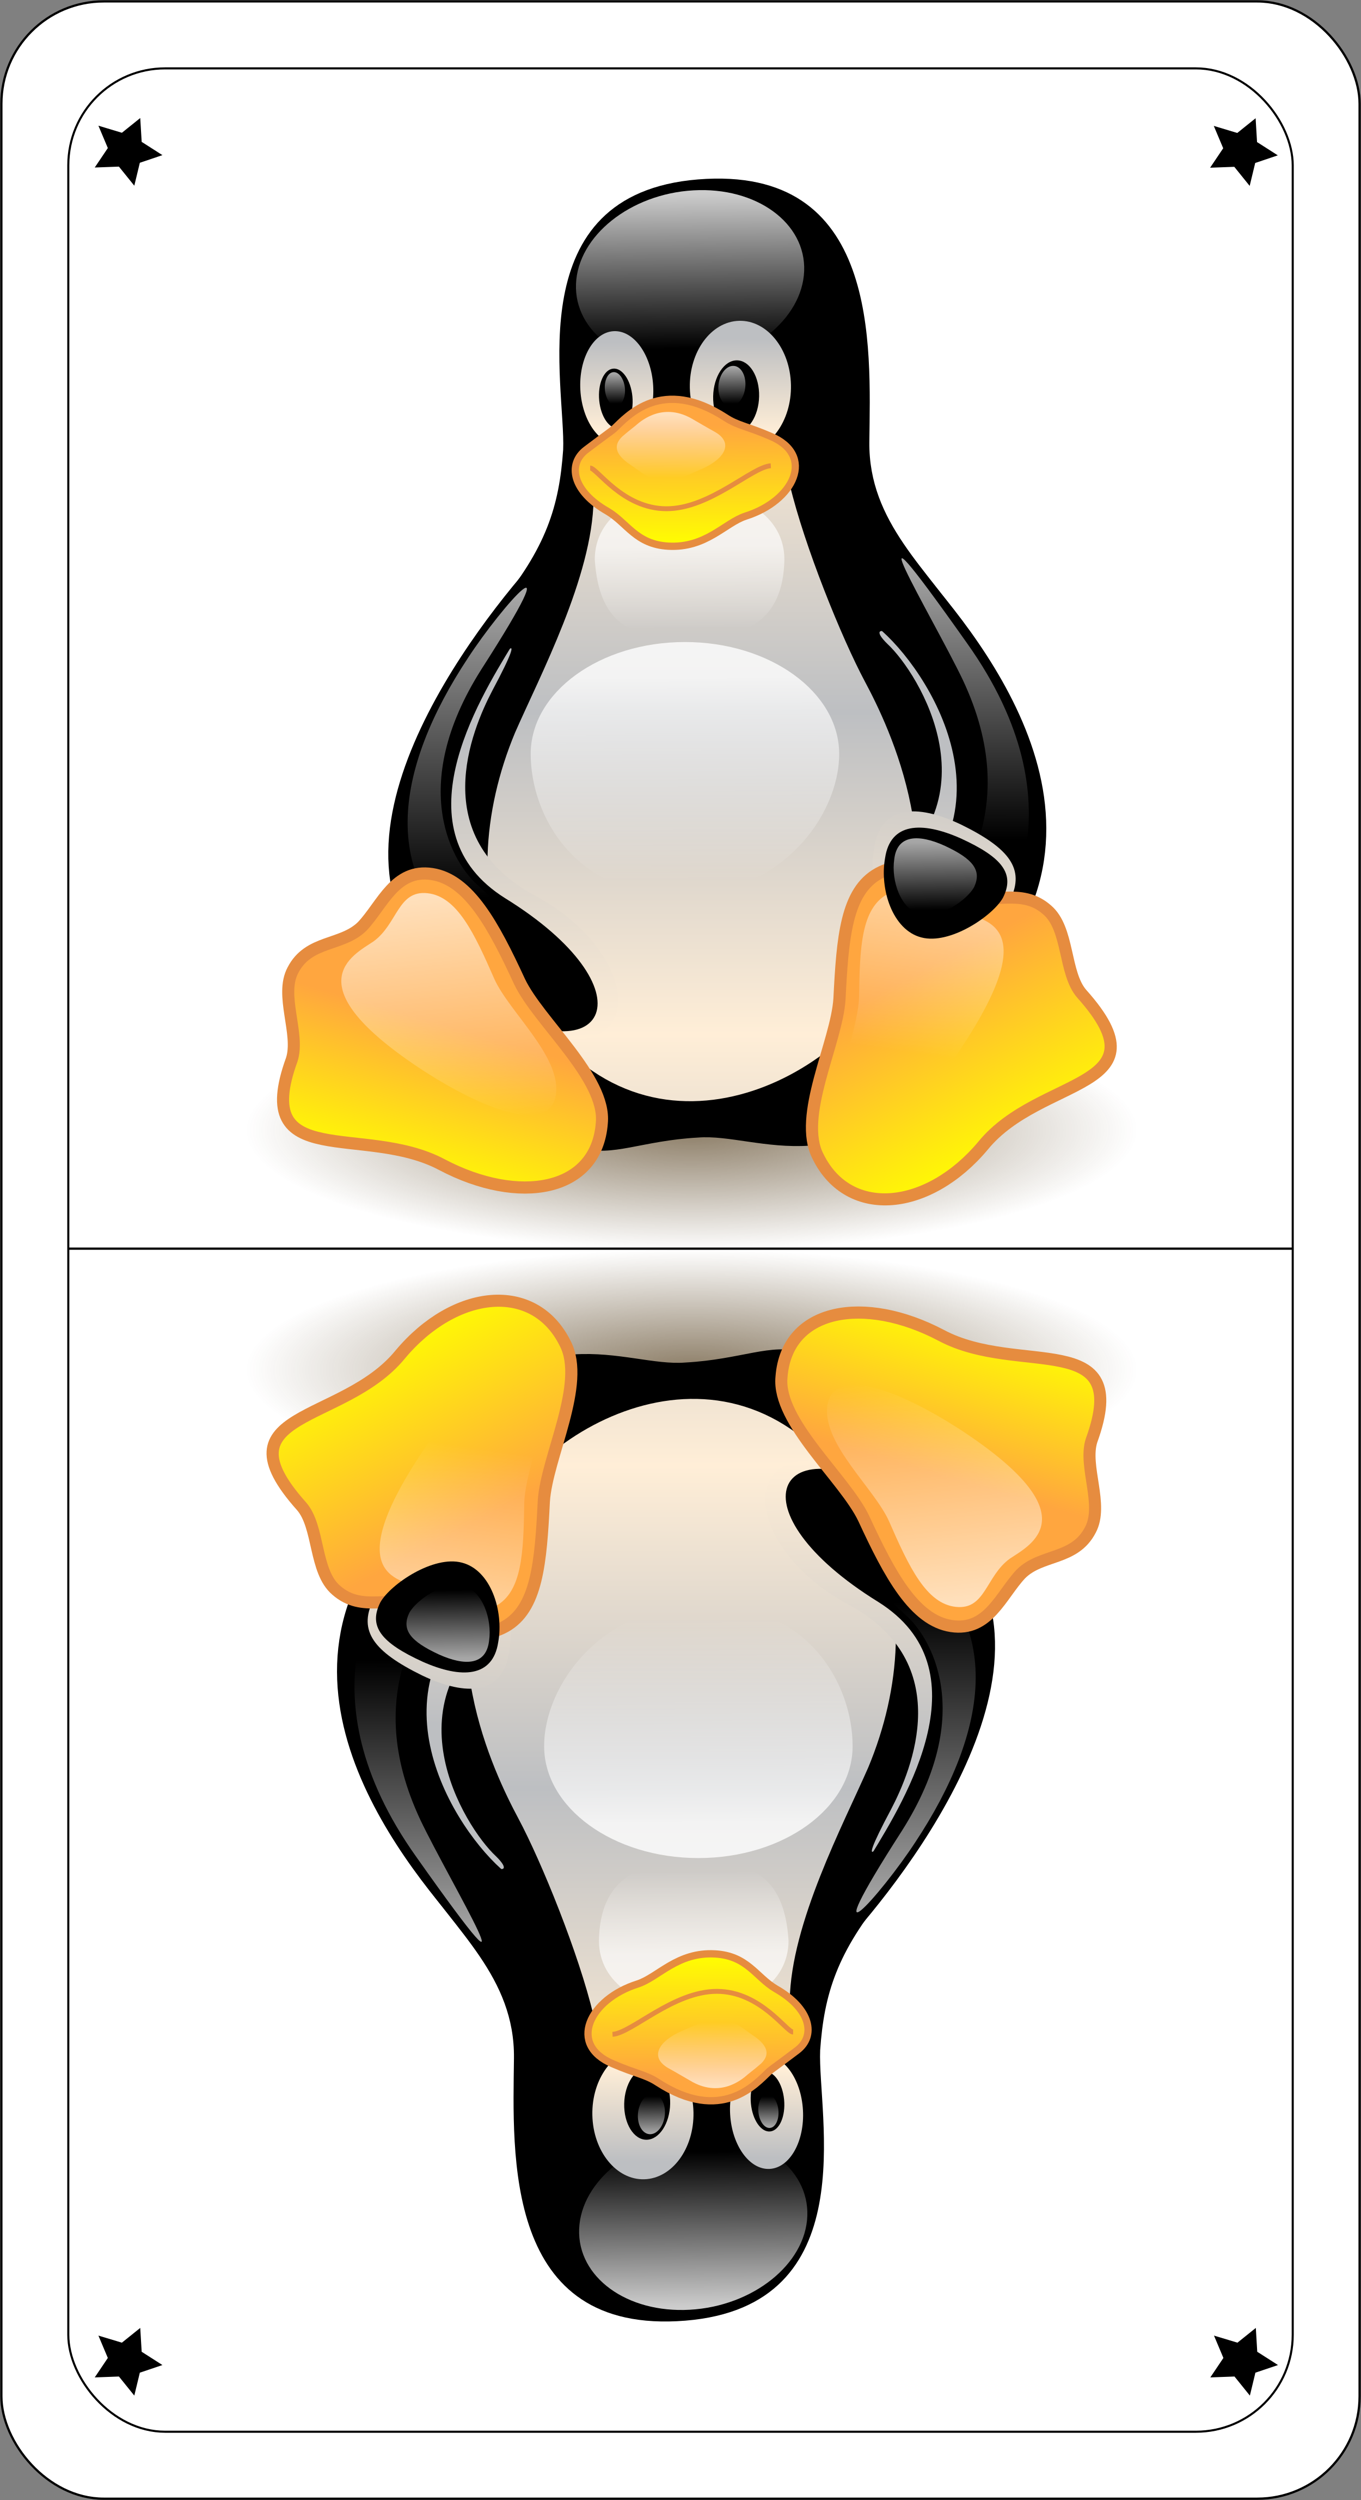 <?xml version="1.0" encoding="UTF-8" standalone="no"?>
<!-- Created with Inkscape (http://www.inkscape.org/) -->
<svg
   xmlns:dc="http://purl.org/dc/elements/1.1/"
   xmlns:cc="http://web.resource.org/cc/"
   xmlns:rdf="http://www.w3.org/1999/02/22-rdf-syntax-ns#"
   xmlns:svg="http://www.w3.org/2000/svg"
   xmlns="http://www.w3.org/2000/svg"
   xmlns:xlink="http://www.w3.org/1999/xlink"
   xmlns:sodipodi="http://sodipodi.sourceforge.net/DTD/sodipodi-0.dtd"
   xmlns:inkscape="http://www.inkscape.org/namespaces/inkscape"
   width="61"
   height="112"
   id="svg2"
   sodipodi:version="0.32"
   inkscape:version="0.45.1"
   sodipodi:docbase="/media/documents/Prog/qt/TarotClub-ressources/Cartes Tarot SVG"
   sodipodi:docname="excuse.svg"
   inkscape:output_extension="org.inkscape.output.svg.inkscape"
   version="1.0">
  <rect width="100%" height="100%" fill="#808080" stroke="none"/>
  <sodipodi:namedview
     id="base"
     pagecolor="#d3d3d3"
     bordercolor="#666666"
     borderopacity="1.0"
     inkscape:pageopacity="0.78431373"
     inkscape:pageshadow="2"
     inkscape:zoom="5.6568543"
     inkscape:cx="35.9586"
     inkscape:cy="55.517859"
     inkscape:document-units="px"
     inkscape:current-layer="layer1"
     showgrid="true"
     showguides="false"
     inkscape:window-width="1672"
     inkscape:window-height="975"
     inkscape:window-x="0"
     inkscape:window-y="0" />
  <defs
     id="defs4">
    <linearGradient
       xlink:href="#linearGradient167"
       id="linearGradient1439"
       gradientUnits="userSpaceOnUse"
       x1="288.824"
       y1="398.854"
       x2="288.376"
       y2="482.559"
       gradientTransform="scale(1.222,0.818)" />
    <linearGradient
       xlink:href="#linearGradient162"
       id="linearGradient1437"
       gradientUnits="userSpaceOnUse"
       x1="284.687"
       y1="410.463"
       x2="285.459"
       y2="485.699"
       gradientTransform="scale(1.219,0.821)" />
    <linearGradient
       xlink:href="#linearGradient167"
       id="linearGradient1435"
       gradientUnits="userSpaceOnUse"
       x1="316.94"
       y1="474.018"
       x2="371.609"
       y2="582.635"
       gradientTransform="scale(1.065,0.939)" />
    <linearGradient
       xlink:href="#linearGradient167"
       id="linearGradient1433"
       gradientUnits="userSpaceOnUse"
       x1="223.101"
       y1="570.418"
       x2="230.535"
       y2="710.977"
       gradientTransform="scale(1,1)" />
    <linearGradient
       xlink:href="#linearGradient167"
       id="linearGradient1431"
       gradientUnits="userSpaceOnUse"
       gradientTransform="scale(1.008,0.992)"
       x1="117.89"
       y1="587.236"
       x2="182.245"
       y2="704.731" />
    <linearGradient
       xlink:href="#linearGradient162"
       id="linearGradient1429"
       gradientUnits="userSpaceOnUse"
       x1="218.117"
       y1="630.305"
       x2="203.127"
       y2="737.854"
       gradientTransform="scale(1.01,0.99)" />
    <linearGradient
       xlink:href="#linearGradient153"
       id="linearGradient1427"
       gradientUnits="userSpaceOnUse"
       x1="381.566"
       y1="655.731"
       x2="279.643"
       y2="386.666"
       gradientTransform="scale(1.065,0.939)" />
    <linearGradient
       id="linearGradient162">
      <stop
         style="stop-color:#ffa63f;stop-opacity:1;"
         offset="0"
         id="stop163" />
      <stop
         style="stop-color:#ffff00;stop-opacity:1;"
         offset="1"
         id="stop164" />
    </linearGradient>
    <linearGradient
       xlink:href="#linearGradient162"
       id="linearGradient1425"
       gradientUnits="userSpaceOnUse"
       x1="236.254"
       y1="657.111"
       x2="212.51"
       y2="737.412"
       gradientTransform="scale(1.012,0.989)" />
    <linearGradient
       xlink:href="#linearGradient167"
       id="linearGradient1423"
       gradientUnits="userSpaceOnUse"
       x1="867.345"
       y1="234.739"
       x2="867.335"
       y2="314.839"
       gradientTransform="scale(0.573,1.746)" />
    <linearGradient
       xlink:href="#linearGradient167"
       id="linearGradient1421"
       gradientUnits="userSpaceOnUse"
       x1="411.221"
       y1="242.944"
       x2="411.221"
       y2="331.449"
       gradientTransform="scale(0.572,1.749)" />
    <linearGradient
       xlink:href="#linearGradient167"
       id="linearGradient1419"
       gradientUnits="userSpaceOnUse"
       x1="322.483"
       y1="435.268"
       x2="323.251"
       y2="488.483"
       gradientTransform="scale(1.077,0.929)" />
    <linearGradient
       xlink:href="#linearGradient138"
       id="linearGradient1417"
       gradientUnits="userSpaceOnUse"
       x1="320.751"
       y1="498.178"
       x2="321.322"
       y2="614.504"
       gradientTransform="scale(1.075,0.93)" />
    <linearGradient
       xlink:href="#linearGradient153"
       id="linearGradient1415"
       gradientUnits="userSpaceOnUse"
       x1="375.173"
       y1="419.785"
       x2="377.485"
       y2="324.038"
       gradientTransform="scale(0.65,1.539)" />
    <linearGradient
       xlink:href="#linearGradient153"
       id="linearGradient1413"
       gradientUnits="userSpaceOnUse"
       spreadMethod="reflect"
       x1="437.579"
       y1="528.872"
       x2="437.579"
       y2="394.104"
       gradientTransform="scale(0.813,1.23)" />
    <linearGradient
       xlink:href="#linearGradient167"
       id="linearGradient1411"
       gradientUnits="userSpaceOnUse"
       x1="389.635"
       y1="242.282"
       x2="387.069"
       y2="281.325"
       gradientTransform="scale(0.816,1.225)" />
    <linearGradient
       id="linearGradient167">
      <stop
         style="stop-color:#ffffff;stop-opacity:0.65;"
         offset="0"
         id="stop168" />
      <stop
         style="stop-color:#ffffff;stop-opacity:0;"
         offset="1"
         id="stop169" />
    </linearGradient>
    <linearGradient
       xlink:href="#linearGradient167"
       id="linearGradient1409"
       gradientUnits="userSpaceOnUse"
       gradientTransform="scale(0.816,1.225)"
       x1="379.096"
       y1="240.927"
       x2="376.796"
       y2="281.016" />
    <linearGradient
       xlink:href="#linearGradient153"
       id="linearGradient1407"
       gradientUnits="userSpaceOnUse"
       x1="381.387"
       y1="277.495"
       x2="380.552"
       y2="245.683"
       gradientTransform="scale(0.816,1.225)" />
    <linearGradient
       xlink:href="#linearGradient153"
       id="linearGradient1405"
       gradientUnits="userSpaceOnUse"
       gradientTransform="scale(0.816,1.225)"
       x1="378.938"
       y1="278.602"
       x2="380.273"
       y2="243.916" />
    <linearGradient
       id="linearGradient138">
      <stop
         style="stop-color:#ffffff;stop-opacity:0.8;"
         offset="0"
         id="stop139" />
      <stop
         style="stop-color:#ffffff;stop-opacity:0;"
         offset="1"
         id="stop140" />
    </linearGradient>
    <linearGradient
       xlink:href="#linearGradient138"
       id="linearGradient1403"
       gradientUnits="userSpaceOnUse"
       x1="303.018"
       y1="237.932"
       x2="297.086"
       y2="330.096"
       gradientTransform="scale(1.116,0.896)" />
    <linearGradient
       id="linearGradient153">
      <stop
         style="stop-color:#ffeed7;stop-opacity:1;"
         offset="0"
         id="stop154" />
      <stop
         style="stop-color:#bdbfc2;stop-opacity:1;"
         offset="1"
         id="stop155" />
    </linearGradient>
    <linearGradient
       xlink:href="#linearGradient153"
       id="linearGradient1401"
       gradientUnits="userSpaceOnUse"
       x1="400.578"
       y1="369.53"
       x2="400.844"
       y2="304.079"
       gradientTransform="scale(0.575,1.738)" />
    <linearGradient
       id="linearGradient172">
      <stop
         style="stop-color:#3f2600;stop-opacity:0.6;"
         offset="0"
         id="stop173" />
      <stop
         style="stop-color:#3f2600;stop-opacity:0;"
         offset="1"
         id="stop174" />
    </linearGradient>
    <radialGradient
       xlink:href="#linearGradient172"
       id="radialGradient1399"
       gradientTransform="scale(1.045,0.957)"
       cx="446.778"
       cy="1219.412"
       fx="446.778"
       fy="1219.412"
       r="195.072"
       gradientUnits="userSpaceOnUse" />
    <clipPath
       clipPathUnits="userSpaceOnUse"
       id="clipPath2226">
      <rect
         style="fill:#d3d3d3;fill-opacity:1;stroke:#000000;stroke-width:0.14;stroke-linecap:butt;stroke-linejoin:miter;stroke-miterlimit:4;stroke-dasharray:none;stroke-opacity:1"
         id="rect2228"
         width="44.841"
         height="39.538"
         x="17.07"
         y="898.754"
         ry="5.667" />
    </clipPath>
    <clipPath
       clipPathUnits="userSpaceOnUse"
       id="clipPath2234">
      <rect
         style="fill:#d3d3d3;fill-opacity:1;stroke:#000000;stroke-width:0.1;stroke-linecap:butt;stroke-linejoin:miter;stroke-miterlimit:4;stroke-dasharray:none;stroke-opacity:1"
         id="rect2236"
         width="48.007"
         height="24.428"
         x="-53.071"
         y="914.906"
         ry="4.331"
         transform="scale(-1,1)" />
    </clipPath>
    <clipPath
       clipPathUnits="userSpaceOnUse"
       id="clipPath2244">
      <rect
         style="fill:#d3d3d3;fill-opacity:1;stroke:#000000;stroke-width:0.1;stroke-linecap:butt;stroke-linejoin:miter;stroke-miterlimit:4;stroke-dasharray:none;stroke-opacity:1"
         id="rect2246"
         width="56.662"
         height="15.769"
         x="3"
         y="920.362"
         ry="4.991" />
    </clipPath>
    <radialGradient
       inkscape:collect="always"
       xlink:href="#linearGradient172"
       id="radialGradient4373"
       gradientUnits="userSpaceOnUse"
       gradientTransform="scale(1.045,0.957)"
       cx="446.778"
       cy="1219.412"
       fx="446.778"
       fy="1219.412"
       r="195.072" />
    <linearGradient
       inkscape:collect="always"
       xlink:href="#linearGradient153"
       id="linearGradient4375"
       gradientUnits="userSpaceOnUse"
       gradientTransform="scale(0.575,1.738)"
       x1="400.578"
       y1="369.53"
       x2="400.844"
       y2="304.079" />
    <linearGradient
       inkscape:collect="always"
       xlink:href="#linearGradient138"
       id="linearGradient4377"
       gradientUnits="userSpaceOnUse"
       gradientTransform="scale(1.116,0.896)"
       x1="303.018"
       y1="237.932"
       x2="297.086"
       y2="330.096" />
    <linearGradient
       inkscape:collect="always"
       xlink:href="#linearGradient153"
       id="linearGradient4379"
       gradientUnits="userSpaceOnUse"
       gradientTransform="scale(0.816,1.225)"
       x1="378.938"
       y1="278.602"
       x2="380.273"
       y2="243.916" />
    <linearGradient
       inkscape:collect="always"
       xlink:href="#linearGradient153"
       id="linearGradient4381"
       gradientUnits="userSpaceOnUse"
       gradientTransform="scale(0.816,1.225)"
       x1="381.387"
       y1="277.495"
       x2="380.552"
       y2="245.683" />
    <linearGradient
       inkscape:collect="always"
       xlink:href="#linearGradient167"
       id="linearGradient4383"
       gradientUnits="userSpaceOnUse"
       gradientTransform="scale(0.816,1.225)"
       x1="379.096"
       y1="240.927"
       x2="376.796"
       y2="281.016" />
    <linearGradient
       inkscape:collect="always"
       xlink:href="#linearGradient167"
       id="linearGradient4385"
       gradientUnits="userSpaceOnUse"
       gradientTransform="scale(0.816,1.225)"
       x1="389.635"
       y1="242.282"
       x2="387.069"
       y2="281.325" />
    <linearGradient
       inkscape:collect="always"
       xlink:href="#linearGradient153"
       id="linearGradient4387"
       gradientUnits="userSpaceOnUse"
       gradientTransform="scale(0.813,1.23)"
       spreadMethod="reflect"
       x1="437.579"
       y1="528.872"
       x2="437.579"
       y2="394.104" />
    <linearGradient
       inkscape:collect="always"
       xlink:href="#linearGradient153"
       id="linearGradient4389"
       gradientUnits="userSpaceOnUse"
       gradientTransform="scale(0.65,1.539)"
       x1="375.173"
       y1="419.785"
       x2="377.485"
       y2="324.038" />
    <linearGradient
       inkscape:collect="always"
       xlink:href="#linearGradient138"
       id="linearGradient4391"
       gradientUnits="userSpaceOnUse"
       gradientTransform="scale(1.075,0.93)"
       x1="320.751"
       y1="498.178"
       x2="321.322"
       y2="614.504" />
    <linearGradient
       inkscape:collect="always"
       xlink:href="#linearGradient167"
       id="linearGradient4393"
       gradientUnits="userSpaceOnUse"
       gradientTransform="scale(1.077,0.929)"
       x1="322.483"
       y1="435.268"
       x2="323.251"
       y2="488.483" />
    <linearGradient
       inkscape:collect="always"
       xlink:href="#linearGradient167"
       id="linearGradient4395"
       gradientUnits="userSpaceOnUse"
       gradientTransform="scale(0.572,1.749)"
       x1="411.221"
       y1="242.944"
       x2="411.221"
       y2="331.449" />
    <linearGradient
       inkscape:collect="always"
       xlink:href="#linearGradient167"
       id="linearGradient4397"
       gradientUnits="userSpaceOnUse"
       gradientTransform="scale(0.573,1.746)"
       x1="867.345"
       y1="234.739"
       x2="867.335"
       y2="314.839" />
    <linearGradient
       inkscape:collect="always"
       xlink:href="#linearGradient162"
       id="linearGradient4399"
       gradientUnits="userSpaceOnUse"
       gradientTransform="scale(1.012,0.989)"
       x1="236.254"
       y1="657.111"
       x2="212.51"
       y2="737.412" />
    <linearGradient
       inkscape:collect="always"
       xlink:href="#linearGradient153"
       id="linearGradient4401"
       gradientUnits="userSpaceOnUse"
       gradientTransform="scale(1.065,0.939)"
       x1="381.566"
       y1="655.731"
       x2="279.643"
       y2="386.666" />
    <linearGradient
       inkscape:collect="always"
       xlink:href="#linearGradient162"
       id="linearGradient4403"
       gradientUnits="userSpaceOnUse"
       gradientTransform="scale(1.01,0.99)"
       x1="218.117"
       y1="630.305"
       x2="203.127"
       y2="737.854" />
    <linearGradient
       inkscape:collect="always"
       xlink:href="#linearGradient167"
       id="linearGradient4405"
       gradientUnits="userSpaceOnUse"
       gradientTransform="scale(1.008,0.992)"
       x1="117.89"
       y1="587.236"
       x2="182.245"
       y2="704.731" />
    <linearGradient
       inkscape:collect="always"
       xlink:href="#linearGradient167"
       id="linearGradient4407"
       gradientUnits="userSpaceOnUse"
       gradientTransform="scale(1,1)"
       x1="223.101"
       y1="570.418"
       x2="230.535"
       y2="710.977" />
    <linearGradient
       inkscape:collect="always"
       xlink:href="#linearGradient167"
       id="linearGradient4409"
       gradientUnits="userSpaceOnUse"
       gradientTransform="scale(1.065,0.939)"
       x1="316.94"
       y1="474.018"
       x2="371.609"
       y2="582.635" />
    <linearGradient
       inkscape:collect="always"
       xlink:href="#linearGradient162"
       id="linearGradient4411"
       gradientUnits="userSpaceOnUse"
       gradientTransform="scale(1.219,0.821)"
       x1="284.687"
       y1="410.463"
       x2="285.459"
       y2="485.699" />
    <linearGradient
       inkscape:collect="always"
       xlink:href="#linearGradient167"
       id="linearGradient4413"
       gradientUnits="userSpaceOnUse"
       gradientTransform="scale(1.222,0.818)"
       x1="288.824"
       y1="398.854"
       x2="288.376"
       y2="482.559" />
  </defs>
  <g
     inkscape:label="Calque 1"
     id="layer1"
     inkscape:groupmode="layer"
     transform="translate(0,-940.362)">
    <rect
       style="fill:#ffffff;fill-opacity:1;fill-rule:evenodd;stroke:#000000;stroke-width:0.1;stroke-linecap:butt;stroke-linejoin:round;stroke-miterlimit:79.2;stroke-dasharray:none;stroke-opacity:1"
       id="rect2160"
       width="60.875"
       y="940.425"
       x="0.062"
       height="111.875"
       ry="4.588" />
    <rect
       style="fill:#ffffff;fill-opacity:1;fill-rule:evenodd;stroke:#000000;stroke-width:0.093;stroke-linecap:butt;stroke-linejoin:round;stroke-miterlimit:79.2;stroke-dasharray:none;stroke-opacity:1"
       id="rect2278"
       width="54.879"
       y="943.425"
       x="3.061"
       height="105.875"
       ry="4.342" />
    <path
       style="fill:none;fill-rule:evenodd;stroke:#000000;stroke-width:0.1;stroke-linecap:butt;stroke-linejoin:miter;stroke-miterlimit:4;stroke-dasharray:none;stroke-opacity:1"
       d="M 3.062,996.3 L 57.942,996.3"
       id="path8820" />
    <path
       sodipodi:type="star"
       style="fill:#000000;fill-opacity:1;stroke:#000000;stroke-width:0.1;stroke-linecap:round;stroke-linejoin:miter;stroke-miterlimit:4;stroke-dasharray:none;stroke-opacity:1"
       id="path2787"
       sodipodi:sides="5"
       sodipodi:cx="5.8125"
       sodipodi:cy="946.86218"
       sodipodi:r1="2.2017393"
       sodipodi:r2="1.1008697"
       sodipodi:arg1="0.96704699"
       sodipodi:arg2="1.5953655"
       inkscape:flatsided="false"
       inkscape:rounded="0"
       inkscape:randomized="0"
       d="M 7.062,948.675 L 5.785,947.963 L 4.475,948.611 L 4.757,947.177 L 3.736,946.131 L 5.188,945.956 L 5.867,944.661 L 6.481,945.988 L 7.923,946.233 L 6.851,947.228 L 7.062,948.675 z "
       transform="matrix(0.45,-0.515,0.546,0.466,-513.954,508.856)" />
    <path
       sodipodi:type="star"
       style="fill:#000000;fill-opacity:1;stroke:#000000;stroke-width:0.1;stroke-linecap:round;stroke-linejoin:miter;stroke-miterlimit:4;stroke-dasharray:none;stroke-opacity:1"
       id="path3758"
       sodipodi:sides="5"
       sodipodi:cx="5.8125"
       sodipodi:cy="946.86218"
       sodipodi:r1="2.2017393"
       sodipodi:r2="1.1008697"
       sodipodi:arg1="0.96704699"
       sodipodi:arg2="1.5953655"
       inkscape:flatsided="false"
       inkscape:rounded="0"
       inkscape:randomized="0"
       d="M 7.062,948.675 L 5.785,947.963 L 4.475,948.611 L 4.757,947.177 L 3.736,946.131 L 5.188,945.956 L 5.867,944.661 L 6.481,945.988 L 7.923,946.233 L 6.851,947.228 L 7.062,948.675 z "
       transform="matrix(0.45,-0.515,0.546,0.466,-463.963,508.865)" />
    <path
       sodipodi:type="star"
       style="fill:#000000;fill-opacity:1;stroke:#000000;stroke-width:0.1;stroke-linecap:round;stroke-linejoin:miter;stroke-miterlimit:4;stroke-dasharray:none;stroke-opacity:1"
       id="path3760"
       sodipodi:sides="5"
       sodipodi:cx="5.8125"
       sodipodi:cy="946.86218"
       sodipodi:r1="2.2017393"
       sodipodi:r2="1.1008697"
       sodipodi:arg1="0.96704699"
       sodipodi:arg2="1.5953655"
       inkscape:flatsided="false"
       inkscape:rounded="0"
       inkscape:randomized="0"
       d="M 7.062,948.675 L 5.785,947.963 L 4.475,948.611 L 4.757,947.177 L 3.736,946.131 L 5.188,945.956 L 5.867,944.661 L 6.481,945.988 L 7.923,946.233 L 6.851,947.228 L 7.062,948.675 z "
       transform="matrix(0.45,-0.515,0.546,0.466,-463.954,607.856)" />
    <path
       sodipodi:type="star"
       style="fill:#000000;fill-opacity:1;stroke:#000000;stroke-width:0.1;stroke-linecap:round;stroke-linejoin:miter;stroke-miterlimit:4;stroke-dasharray:none;stroke-opacity:1"
       id="path3762"
       sodipodi:sides="5"
       sodipodi:cx="5.8125"
       sodipodi:cy="946.86218"
       sodipodi:r1="2.2017393"
       sodipodi:r2="1.1008697"
       sodipodi:arg1="0.96704699"
       sodipodi:arg2="1.5953655"
       inkscape:flatsided="false"
       inkscape:rounded="0"
       inkscape:randomized="0"
       d="M 7.062,948.675 L 5.785,947.963 L 4.475,948.611 L 4.757,947.177 L 3.736,946.131 L 5.188,945.956 L 5.867,944.661 L 6.481,945.988 L 7.923,946.233 L 6.851,947.228 L 7.062,948.675 z "
       transform="matrix(0.45,-0.515,0.546,0.466,-513.954,607.856)" />
    <g
       id="g1369"
       transform="matrix(6.918915e-2,0,0,6.9726029e-2,-12.122,941.735)">
      <path
         transform="matrix(1.418,0,0,0.415,-38.794,222.194)"
         d="M 670.882,1166.642 C 670.882,1269.715 579.595,1353.273 466.987,1353.273 C 354.378,1353.273 263.091,1269.715 263.091,1166.642 C 263.091,1063.569 354.378,980.012 466.987,980.012 C 579.595,980.012 670.882,1063.569 670.882,1166.642 L 670.882,1166.642 z "
         id="path175"
         style="fill:url(#radialGradient1399);stroke:none;stroke-width:1pt;stroke-linecap:butt;stroke-linejoin:miter" />
      <path
         transform="matrix(1.25,0,0,1.25,185.454,-167.505)"
         id="path106"
         d="M 223.627,632.24 C 201.239,600.017 196.873,495.256 249.114,430.81 C 275,399.892 281.604,378.345 283.645,349.417 C 285.034,316.438 260.32,217.975 353.528,210.473 C 447.934,202.941 442.864,296.133 442.321,345.448 C 441.87,387.088 472.895,410.689 494.117,443.143 C 533.396,502.773 530.074,605.443 486.718,661.015 C 431.801,730.583 384.765,700.413 353.528,702.945 C 295.035,706.147 293.101,737.336 223.627,632.24 z "
         style="fill:#000000;stroke:none;stroke-width:1.25" />
      <path
         transform="matrix(-1.677,-2.24516e-2,-2.11236e-2,1.471,1173.58,-293.017)"
         id="path113"
         d="M 246.571,470.864 C 234.332,483.36 202.175,539.956 251.44,576.224 C 268.809,588.857 235.063,635.719 219.435,612.532 C 191.865,570.914 210.604,505.591 227.75,482.344 C 239.402,465.857 256.98,459.668 246.571,470.864 z "
         style="fill:url(#linearGradient1401);stroke:none;stroke-width:0.995" />
      <path
         transform="matrix(-1.678,0,0,1.524,1174.62,-318.082)"
         id="path111"
         d="M 256.513,459.837 C 236.598,477.554 200.337,539.928 253.225,580.443 C 270.595,593.075 237.832,632.906 219.435,612.532 C 155.472,541.712 221.104,460.278 243.697,432.282 C 263.889,407.935 281.775,438.034 256.513,459.837 z "
         style="fill:#000000;stroke:#000000;stroke-width:0.977" />
      <path
         transform="matrix(1.266,-7.13667e-2,-4.59795e-2,1.196,202.143,-125.761)"
         d="M 399.569,258.158 C 399.569,284.039 373.434,305.021 341.196,305.021 C 308.957,305.021 282.822,284.039 282.822,258.158 C 282.822,232.276 308.957,211.295 341.196,211.295 C 373.434,211.295 399.569,232.276 399.569,258.158 z "
         id="path114"
         style="fill:url(#linearGradient1403);stroke:none;stroke-width:1.265" />
      <path
         transform="matrix(1.304,-7.55326e-2,7.71251e-2,1.343,144.757,-177.617)"
         d="M 328.863,320.642 C 328.863,335.626 320.765,347.773 310.776,347.773 C 300.786,347.773 292.688,335.626 292.688,320.642 C 292.688,305.657 300.786,293.51 310.776,293.51 C 320.765,293.51 328.863,305.657 328.863,320.642 z "
         id="path115"
         style="fill:url(#linearGradient1405);stroke:none;stroke-width:1.179" />
      <path
         transform="matrix(-1.811,4.95107e-2,3.17324e-2,1.553,1207.46,-284.777)"
         d="M 328.863,320.642 C 328.863,335.626 320.765,347.773 310.776,347.773 C 300.786,347.773 292.688,335.626 292.688,320.642 C 292.688,305.657 300.786,293.51 310.776,293.51 C 320.765,293.51 328.863,305.657 328.863,320.642 z "
         id="path116"
         style="fill:url(#linearGradient1407);stroke:none;stroke-width:0.931" />
      <path
         transform="matrix(-0.823,-1.76123e-3,-1.82321e-2,0.853,913.674,-37.99)"
         d="M 328.863,320.642 C 328.863,335.626 320.765,347.773 310.776,347.773 C 300.786,347.773 292.688,335.626 292.688,320.642 C 292.688,305.657 300.786,293.51 310.776,293.51 C 320.765,293.51 328.863,305.657 328.863,320.642 z "
         id="path117"
         style="fill:#000000;stroke:none;stroke-width:1.865" />
      <path
         transform="matrix(0.594,-7.22959e-2,6.88176e-2,0.706,367.448,32.419)"
         d="M 328.863,320.642 C 328.863,335.626 320.765,347.773 310.776,347.773 C 300.786,347.773 292.688,335.626 292.688,320.642 C 292.688,305.657 300.786,293.51 310.776,293.51 C 320.765,293.51 328.863,305.657 328.863,320.642 z "
         id="path118"
         style="fill:#000000;stroke:none;stroke-width:2.398" />
      <path
         transform="matrix(-0.48,-3.6454e-2,-4.67935e-2,0.476,813.496,87.012)"
         d="M 328.863,320.642 C 328.863,335.626 320.765,347.773 310.776,347.773 C 300.786,347.773 292.688,335.626 292.688,320.642 C 292.688,305.657 300.786,293.51 310.776,293.51 C 320.765,293.51 328.863,305.657 328.863,320.642 z "
         id="path121"
         style="fill:url(#linearGradient1409);stroke:none;stroke-width:3.192" />
      <path
         transform="matrix(0.357,-4.08211e-2,4.13232e-2,0.399,449.334,114.991)"
         d="M 328.863,320.642 C 328.863,335.626 320.765,347.773 310.776,347.773 C 300.786,347.773 292.688,335.626 292.688,320.642 C 292.688,305.657 300.786,293.51 310.776,293.51 C 320.765,293.51 328.863,305.657 328.863,320.642 z "
         id="path122"
         style="fill:url(#linearGradient1411);stroke:none;stroke-width:4.12" />
      <path
         transform="matrix(1.25,0,0,1.25,185.454,-168.23)"
         id="path128"
         d="M 258.702,495.425 C 271.538,466.322 298.816,415.199 299.397,375.667 C 299.397,344.225 393.576,336.716 401.134,368.109 C 408.692,399.502 427.875,446.592 440.084,469.265 C 452.292,491.937 487.893,563.96 449.968,626.811 C 415.811,682.455 312.243,726.477 256.958,619.254 C 238.355,582.047 241.673,535.939 258.702,495.425 z "
         style="fill:url(#linearGradient1413);stroke:none;stroke-width:1.25" />
      <path
         transform="matrix(1.389,-0.111,0.102,1.302,108.413,-165.938)"
         id="path112"
         d="M 242.905,473.815 C 231.642,492.782 207.405,543.124 255.042,575.862 C 306.353,610.682 301.515,672.924 239.435,637.817 C 182.658,606.028 216.59,500.039 234.925,475.551 C 247.032,458.337 264.822,437.52 242.905,473.815 z "
         style="fill:url(#linearGradient1415);stroke:none;stroke-width:1.158" />
      <path
         transform="matrix(1.25,0,0,1.25,185.454,-167.505)"
         id="path109"
         d="M 256.513,449.72 C 239.048,478.228 197.136,545.533 253.225,580.443 C 328.794,626.798 307.398,673.154 238.426,631.417 C 141.317,573.153 226.601,455.801 265.557,411.079 C 310.001,360.879 274.111,420.166 256.513,449.72 z "
         style="fill:#000000;stroke:#000000;stroke-width:1.25" />
      <path
         id="path125"
         d="M 421.481,504.727 C 421.481,537.139 392.209,579.243 341.953,578.865 C 290.125,579.32 268.004,537.139 268.004,504.727 C 268.004,472.315 302.383,446.01 344.743,446.01 C 387.102,446.01 421.481,472.315 421.481,504.727 z "
         style="font-size:12px;fill:url(#linearGradient1417);stroke:none;stroke-width:1.237;stroke-dasharray:none"
         transform="matrix(1.302,0,0,1.225,170.042,-153.557)" />
      <path
         id="path127"
         d="M 398.227,412.292 C 397.615,450.864 375.047,459.963 346.487,459.963 C 317.926,459.963 297.195,454.269 294.746,412.292 C 294.746,385.978 317.926,370.75 346.487,370.75 C 375.047,370.75 398.227,385.978 398.227,412.292 z "
         style="font-size:12px;fill:url(#linearGradient1419);stroke:none;stroke-width:1.388;stroke-dasharray:none"
         transform="matrix(1.187,0,0,1.067,210.623,-100.078)" />
      <path
         transform="matrix(1.25,0,0,1.25,185.454,-167.505)"
         id="path129"
         d="M 234.285,456.475 C 252.001,429.479 289.3,388.111 241.262,462.288 C 202.311,523.331 226.859,562.561 239.518,573.327 C 276.045,605.889 274.484,627.676 245.913,610.533 C 184.288,573.907 197.078,512.285 234.285,456.475 z "
         style="fill:url(#linearGradient1421);stroke:none;stroke-width:1.25" />
      <path
         transform="matrix(1.25,0,0,1.25,185.454,-167.505)"
         id="path131"
         d="M 490.662,467.52 C 475.343,435.819 426.528,355.618 492.988,448.917 C 553.449,533.214 511.01,591.93 503.452,597.744 C 495.895,603.557 470.315,615.184 477.873,594.837 C 485.43,574.49 523.107,535.864 490.662,467.52 z "
         style="fill:url(#linearGradient1423);stroke:none;stroke-width:1.25" />
      <path
         transform="matrix(1.25,0,0,1.25,185.454,-167.505)"
         id="path132"
         d="M 220.915,716.921 C 180.473,695.505 121.663,721.045 143.013,662.855 C 147.289,649.617 136.638,629.847 143.594,616.929 C 151.733,601.231 169.174,604.72 179.639,594.255 C 189.957,583.364 196.498,564.606 215.683,567.513 C 234.867,570.42 247.628,593.974 261.027,622.742 C 270.91,643.38 305.968,672.406 303.677,695.5 C 300.981,731 260.65,737.69 220.915,716.921 z "
         style="fill:url(#linearGradient1425);stroke:#e68c3f;stroke-width:6.25" />
      <path
         id="path177"
         d="M 415.072,495.764 C 412.065,520.67 379.259,572.391 345.554,577.298 C 311.294,582.634 279.122,543.238 271.407,506.184 C 261.518,464.978 293.994,448.584 343.345,449.557 C 396.646,451.211 417.466,463.448 415.072,495.764 z "
         style="font-size:12px;fill:url(#linearGradient1427);stroke:none;stroke-width:2.855;stroke-dasharray:none"
         transform="matrix(0.598,0.269,-0.24,0.617,700.568,140.464)" />
      <path
         transform="matrix(-1.169,0.423,0.475,1.165,728.343,-213.821)"
         id="path133"
         d="M 220.274,718.402 C 178.947,694.812 120.38,724.007 143.013,662.855 C 147.749,649.787 136.417,629.303 143.373,616.385 C 151.512,600.687 169.174,604.72 179.639,594.255 C 189.957,583.364 198.466,566.387 217.651,569.294 C 236.835,572.201 247.628,593.974 261.027,622.742 C 270.91,643.38 304.442,671.713 302.151,694.807 C 299.455,730.307 259.427,740.278 220.274,718.402 z "
         style="fill:url(#linearGradient1429);stroke:#e68c3f;stroke-width:6.251" />
      <path
         transform="matrix(-0.945,0.344,0.424,0.956,714.328,-64.342)"
         id="path134"
         d="M 216.482,675.68 C 129.951,618.177 169.174,604.72 179.639,594.255 C 189.957,583.364 198.466,566.387 217.651,569.294 C 236.835,572.201 247.628,593.974 261.027,622.742 C 270.91,643.38 304.087,671.66 302.151,694.807 C 299.535,721.917 253.961,700.294 216.482,675.68 z "
         style="fill:url(#linearGradient1431);stroke:none;stroke-width:1.525" />
      <path
         transform="matrix(1.004,-5.2286e-2,-1.74e-2,1.046,244.191,-28.465)"
         id="path135"
         d="M 216.506,677.071 C 129.975,619.568 169.709,603.501 182.56,595.791 C 197.959,585.849 197.718,564.96 216.903,567.867 C 236.087,570.774 247.628,593.974 261.027,622.742 C 270.91,643.38 304.087,671.66 302.151,694.807 C 299.535,721.917 253.985,701.685 216.506,677.071 z "
         style="fill:url(#linearGradient1433);stroke:none;stroke-width:1.525" />
      <path
         id="path136"
         d="M 415.072,495.764 C 412.065,520.67 379.259,572.391 345.554,577.298 C 311.294,582.634 279.122,543.238 271.407,506.184 C 261.518,464.978 293.994,448.584 343.345,449.557 C 396.646,451.211 417.466,463.448 415.072,495.764 z "
         style="font-size:12px;fill:#000000;stroke:none;stroke-width:2.855"
         transform="matrix(0.516,0.215,-0.207,0.495,713.3,222.559)" />
      <path
         id="path137"
         d="M 415.072,495.764 C 412.065,520.67 379.259,572.391 345.554,577.298 C 311.294,582.634 279.122,543.238 271.407,506.184 C 261.518,464.978 293.994,448.584 343.345,449.557 C 396.646,451.211 417.466,463.448 415.072,495.764 z "
         style="font-size:12px;fill:url(#linearGradient1435);stroke:none;stroke-width:2.855"
         transform="matrix(0.351,0.149,-0.129,0.343,724.522,318.291)" />
      <path
         transform="matrix(1.25,0,0,1.25,185.454,-167.505)"
         id="path119"
         d="M 309.954,338.729 C 317.101,331.959 334.765,311.663 367.915,332.974 C 374.077,336.984 379.077,337.351 390.936,342.429 C 414.662,352.178 403.318,375.688 378.192,383.537 C 367.434,387.026 357.656,400.093 338.063,398.976 C 321.329,397.999 316.944,387.102 306.665,381.07 C 288.396,370.759 285.7,356.816 295.565,349.417 C 305.431,342.018 309.29,339.358 309.954,338.729 z "
         style="fill:url(#linearGradient1437);stroke:#e68c3f;stroke-width:3.75" />
      <path
         transform="matrix(1.25,0,0,1.25,185.454,-167.505)"
         id="path120"
         d="M 391.251,357.645 C 381.368,358.226 359.858,379.736 337.185,379.736 C 314.512,379.736 301.141,358.807 297.653,358.807"
         style="fill:none;stroke:#e68c3f;stroke-width:2.5" />
      <path
         transform="matrix(0.628,0,0,0.596,392.366,51.817)"
         id="path123"
         d="M 309.954,338.729 C 317.101,331.959 339.645,313.381 369.542,332.401 C 375.841,336.167 382.346,340.266 392.02,345.865 C 411.182,357.613 401.691,374.543 378.734,385.255 C 368.316,389.75 351.141,399.67 338.063,398.976 C 323.53,397.568 314.128,387.577 304.496,381.07 C 286.826,368.767 287.899,358.833 296.107,350.562 C 302.312,344.883 309.29,339.358 309.954,338.729 z "
         style="fill:url(#linearGradient1439);stroke:none" />
    </g>
    <g
       id="g4315"
       transform="matrix(-6.918915e-2,0,0,-6.9726029e-2,74.122,1050.989)">
      <path
         transform="matrix(1.418,0,0,0.415,-38.794,222.194)"
         d="M 670.882,1166.642 C 670.882,1269.715 579.595,1353.273 466.987,1353.273 C 354.378,1353.273 263.091,1269.715 263.091,1166.642 C 263.091,1063.569 354.378,980.012 466.987,980.012 C 579.595,980.012 670.882,1063.569 670.882,1166.642 L 670.882,1166.642 z "
         id="path4317"
         style="fill:url(#radialGradient4373);stroke:none;stroke-width:1pt;stroke-linecap:butt;stroke-linejoin:miter" />
      <path
         transform="matrix(1.25,0,0,1.25,185.454,-167.505)"
         id="path4319"
         d="M 223.627,632.24 C 201.239,600.017 196.873,495.256 249.114,430.81 C 275,399.892 281.604,378.345 283.645,349.417 C 285.034,316.438 260.32,217.975 353.528,210.473 C 447.934,202.941 442.864,296.133 442.321,345.448 C 441.87,387.088 472.895,410.689 494.117,443.143 C 533.396,502.773 530.074,605.443 486.718,661.015 C 431.801,730.583 384.765,700.413 353.528,702.945 C 295.035,706.147 293.101,737.336 223.627,632.24 z "
         style="fill:#000000;stroke:none;stroke-width:1.25" />
      <path
         transform="matrix(-1.677,-2.24516e-2,-2.11236e-2,1.471,1173.58,-293.017)"
         id="path4321"
         d="M 246.571,470.864 C 234.332,483.36 202.175,539.956 251.44,576.224 C 268.809,588.857 235.063,635.719 219.435,612.532 C 191.865,570.914 210.604,505.591 227.75,482.344 C 239.402,465.857 256.98,459.668 246.571,470.864 z "
         style="fill:url(#linearGradient4375);stroke:none;stroke-width:0.995" />
      <path
         transform="matrix(-1.678,0,0,1.524,1174.62,-318.082)"
         id="path4323"
         d="M 256.513,459.837 C 236.598,477.554 200.337,539.928 253.225,580.443 C 270.595,593.075 237.832,632.906 219.435,612.532 C 155.472,541.712 221.104,460.278 243.697,432.282 C 263.889,407.935 281.775,438.034 256.513,459.837 z "
         style="fill:#000000;stroke:#000000;stroke-width:0.977" />
      <path
         transform="matrix(1.266,-7.13667e-2,-4.59795e-2,1.196,202.143,-125.761)"
         d="M 399.569,258.158 C 399.569,284.039 373.434,305.021 341.196,305.021 C 308.957,305.021 282.822,284.039 282.822,258.158 C 282.822,232.276 308.957,211.295 341.196,211.295 C 373.434,211.295 399.569,232.276 399.569,258.158 z "
         id="path4325"
         style="fill:url(#linearGradient4377);stroke:none;stroke-width:1.265" />
      <path
         transform="matrix(1.304,-7.55326e-2,7.71251e-2,1.343,144.757,-177.617)"
         d="M 328.863,320.642 C 328.863,335.626 320.765,347.773 310.776,347.773 C 300.786,347.773 292.688,335.626 292.688,320.642 C 292.688,305.657 300.786,293.51 310.776,293.51 C 320.765,293.51 328.863,305.657 328.863,320.642 z "
         id="path4327"
         style="fill:url(#linearGradient4379);stroke:none;stroke-width:1.179" />
      <path
         transform="matrix(-1.811,4.95107e-2,3.17324e-2,1.553,1207.46,-284.777)"
         d="M 328.863,320.642 C 328.863,335.626 320.765,347.773 310.776,347.773 C 300.786,347.773 292.688,335.626 292.688,320.642 C 292.688,305.657 300.786,293.51 310.776,293.51 C 320.765,293.51 328.863,305.657 328.863,320.642 z "
         id="path4329"
         style="fill:url(#linearGradient4381);stroke:none;stroke-width:0.931" />
      <path
         transform="matrix(-0.823,-1.76123e-3,-1.82321e-2,0.853,913.674,-37.99)"
         d="M 328.863,320.642 C 328.863,335.626 320.765,347.773 310.776,347.773 C 300.786,347.773 292.688,335.626 292.688,320.642 C 292.688,305.657 300.786,293.51 310.776,293.51 C 320.765,293.51 328.863,305.657 328.863,320.642 z "
         id="path4331"
         style="fill:#000000;stroke:none;stroke-width:1.865" />
      <path
         transform="matrix(0.594,-7.22959e-2,6.88176e-2,0.706,367.448,32.419)"
         d="M 328.863,320.642 C 328.863,335.626 320.765,347.773 310.776,347.773 C 300.786,347.773 292.688,335.626 292.688,320.642 C 292.688,305.657 300.786,293.51 310.776,293.51 C 320.765,293.51 328.863,305.657 328.863,320.642 z "
         id="path4333"
         style="fill:#000000;stroke:none;stroke-width:2.398" />
      <path
         transform="matrix(-0.48,-3.6454e-2,-4.67935e-2,0.476,813.496,87.012)"
         d="M 328.863,320.642 C 328.863,335.626 320.765,347.773 310.776,347.773 C 300.786,347.773 292.688,335.626 292.688,320.642 C 292.688,305.657 300.786,293.51 310.776,293.51 C 320.765,293.51 328.863,305.657 328.863,320.642 z "
         id="path4335"
         style="fill:url(#linearGradient4383);stroke:none;stroke-width:3.192" />
      <path
         transform="matrix(0.357,-4.08211e-2,4.13232e-2,0.399,449.334,114.991)"
         d="M 328.863,320.642 C 328.863,335.626 320.765,347.773 310.776,347.773 C 300.786,347.773 292.688,335.626 292.688,320.642 C 292.688,305.657 300.786,293.51 310.776,293.51 C 320.765,293.51 328.863,305.657 328.863,320.642 z "
         id="path4337"
         style="fill:url(#linearGradient4385);stroke:none;stroke-width:4.12" />
      <path
         transform="matrix(1.25,0,0,1.25,185.454,-168.23)"
         id="path4339"
         d="M 258.702,495.425 C 271.538,466.322 298.816,415.199 299.397,375.667 C 299.397,344.225 393.576,336.716 401.134,368.109 C 408.692,399.502 427.875,446.592 440.084,469.265 C 452.292,491.937 487.893,563.96 449.968,626.811 C 415.811,682.455 312.243,726.477 256.958,619.254 C 238.355,582.047 241.673,535.939 258.702,495.425 z "
         style="fill:url(#linearGradient4387);stroke:none;stroke-width:1.25" />
      <path
         transform="matrix(1.389,-0.111,0.102,1.302,108.413,-165.938)"
         id="path4341"
         d="M 242.905,473.815 C 231.642,492.782 207.405,543.124 255.042,575.862 C 306.353,610.682 301.515,672.924 239.435,637.817 C 182.658,606.028 216.59,500.039 234.925,475.551 C 247.032,458.337 264.822,437.52 242.905,473.815 z "
         style="fill:url(#linearGradient4389);stroke:none;stroke-width:1.158" />
      <path
         transform="matrix(1.25,0,0,1.25,185.454,-167.505)"
         id="path4343"
         d="M 256.513,449.72 C 239.048,478.228 197.136,545.533 253.225,580.443 C 328.794,626.798 307.398,673.154 238.426,631.417 C 141.317,573.153 226.601,455.801 265.557,411.079 C 310.001,360.879 274.111,420.166 256.513,449.72 z "
         style="fill:#000000;stroke:#000000;stroke-width:1.25" />
      <path
         id="path4345"
         d="M 421.481,504.727 C 421.481,537.139 392.209,579.243 341.953,578.865 C 290.125,579.32 268.004,537.139 268.004,504.727 C 268.004,472.315 302.383,446.01 344.743,446.01 C 387.102,446.01 421.481,472.315 421.481,504.727 z "
         style="font-size:12px;fill:url(#linearGradient4391);stroke:none;stroke-width:1.237;stroke-dasharray:none"
         transform="matrix(1.302,0,0,1.225,170.042,-153.557)" />
      <path
         id="path4347"
         d="M 398.227,412.292 C 397.615,450.864 375.047,459.963 346.487,459.963 C 317.926,459.963 297.195,454.269 294.746,412.292 C 294.746,385.978 317.926,370.75 346.487,370.75 C 375.047,370.75 398.227,385.978 398.227,412.292 z "
         style="font-size:12px;fill:url(#linearGradient4393);stroke:none;stroke-width:1.388;stroke-dasharray:none"
         transform="matrix(1.187,0,0,1.067,210.623,-100.078)" />
      <path
         transform="matrix(1.25,0,0,1.25,185.454,-167.505)"
         id="path4349"
         d="M 234.285,456.475 C 252.001,429.479 289.3,388.111 241.262,462.288 C 202.311,523.331 226.859,562.561 239.518,573.327 C 276.045,605.889 274.484,627.676 245.913,610.533 C 184.288,573.907 197.078,512.285 234.285,456.475 z "
         style="fill:url(#linearGradient4395);stroke:none;stroke-width:1.25" />
      <path
         transform="matrix(1.25,0,0,1.25,185.454,-167.505)"
         id="path4351"
         d="M 490.662,467.52 C 475.343,435.819 426.528,355.618 492.988,448.917 C 553.449,533.214 511.01,591.93 503.452,597.744 C 495.895,603.557 470.315,615.184 477.873,594.837 C 485.43,574.49 523.107,535.864 490.662,467.52 z "
         style="fill:url(#linearGradient4397);stroke:none;stroke-width:1.25" />
      <path
         transform="matrix(1.25,0,0,1.25,185.454,-167.505)"
         id="path4353"
         d="M 220.915,716.921 C 180.473,695.505 121.663,721.045 143.013,662.855 C 147.289,649.617 136.638,629.847 143.594,616.929 C 151.733,601.231 169.174,604.72 179.639,594.255 C 189.957,583.364 196.498,564.606 215.683,567.513 C 234.867,570.42 247.628,593.974 261.027,622.742 C 270.91,643.38 305.968,672.406 303.677,695.5 C 300.981,731 260.65,737.69 220.915,716.921 z "
         style="fill:url(#linearGradient4399);stroke:#e68c3f;stroke-width:6.25" />
      <path
         id="path4355"
         d="M 415.072,495.764 C 412.065,520.67 379.259,572.391 345.554,577.298 C 311.294,582.634 279.122,543.238 271.407,506.184 C 261.518,464.978 293.994,448.584 343.345,449.557 C 396.646,451.211 417.466,463.448 415.072,495.764 z "
         style="font-size:12px;fill:url(#linearGradient4401);stroke:none;stroke-width:2.855;stroke-dasharray:none"
         transform="matrix(0.598,0.269,-0.24,0.617,700.568,140.464)" />
      <path
         transform="matrix(-1.169,0.423,0.475,1.165,728.343,-213.821)"
         id="path4357"
         d="M 220.274,718.402 C 178.947,694.812 120.38,724.007 143.013,662.855 C 147.749,649.787 136.417,629.303 143.373,616.385 C 151.512,600.687 169.174,604.72 179.639,594.255 C 189.957,583.364 198.466,566.387 217.651,569.294 C 236.835,572.201 247.628,593.974 261.027,622.742 C 270.91,643.38 304.442,671.713 302.151,694.807 C 299.455,730.307 259.427,740.278 220.274,718.402 z "
         style="fill:url(#linearGradient4403);stroke:#e68c3f;stroke-width:6.251" />
      <path
         transform="matrix(-0.945,0.344,0.424,0.956,714.328,-64.342)"
         id="path4359"
         d="M 216.482,675.68 C 129.951,618.177 169.174,604.72 179.639,594.255 C 189.957,583.364 198.466,566.387 217.651,569.294 C 236.835,572.201 247.628,593.974 261.027,622.742 C 270.91,643.38 304.087,671.66 302.151,694.807 C 299.535,721.917 253.961,700.294 216.482,675.68 z "
         style="fill:url(#linearGradient4405);stroke:none;stroke-width:1.525" />
      <path
         transform="matrix(1.004,-5.2286e-2,-1.74e-2,1.046,244.191,-28.465)"
         id="path4361"
         d="M 216.506,677.071 C 129.975,619.568 169.709,603.501 182.56,595.791 C 197.959,585.849 197.718,564.96 216.903,567.867 C 236.087,570.774 247.628,593.974 261.027,622.742 C 270.91,643.38 304.087,671.66 302.151,694.807 C 299.535,721.917 253.985,701.685 216.506,677.071 z "
         style="fill:url(#linearGradient4407);stroke:none;stroke-width:1.525" />
      <path
         id="path4363"
         d="M 415.072,495.764 C 412.065,520.67 379.259,572.391 345.554,577.298 C 311.294,582.634 279.122,543.238 271.407,506.184 C 261.518,464.978 293.994,448.584 343.345,449.557 C 396.646,451.211 417.466,463.448 415.072,495.764 z "
         style="font-size:12px;fill:#000000;stroke:none;stroke-width:2.855"
         transform="matrix(0.516,0.215,-0.207,0.495,713.3,222.559)" />
      <path
         id="path4365"
         d="M 415.072,495.764 C 412.065,520.67 379.259,572.391 345.554,577.298 C 311.294,582.634 279.122,543.238 271.407,506.184 C 261.518,464.978 293.994,448.584 343.345,449.557 C 396.646,451.211 417.466,463.448 415.072,495.764 z "
         style="font-size:12px;fill:url(#linearGradient4409);stroke:none;stroke-width:2.855"
         transform="matrix(0.351,0.149,-0.129,0.343,724.522,318.291)" />
      <path
         transform="matrix(1.25,0,0,1.25,185.454,-167.505)"
         id="path4367"
         d="M 309.954,338.729 C 317.101,331.959 334.765,311.663 367.915,332.974 C 374.077,336.984 379.077,337.351 390.936,342.429 C 414.662,352.178 403.318,375.688 378.192,383.537 C 367.434,387.026 357.656,400.093 338.063,398.976 C 321.329,397.999 316.944,387.102 306.665,381.07 C 288.396,370.759 285.7,356.816 295.565,349.417 C 305.431,342.018 309.29,339.358 309.954,338.729 z "
         style="fill:url(#linearGradient4411);stroke:#e68c3f;stroke-width:3.75" />
      <path
         transform="matrix(1.25,0,0,1.25,185.454,-167.505)"
         id="path4369"
         d="M 391.251,357.645 C 381.368,358.226 359.858,379.736 337.185,379.736 C 314.512,379.736 301.141,358.807 297.653,358.807"
         style="fill:none;stroke:#e68c3f;stroke-width:2.5" />
      <path
         transform="matrix(0.628,0,0,0.596,392.366,51.817)"
         id="path4371"
         d="M 309.954,338.729 C 317.101,331.959 339.645,313.381 369.542,332.401 C 375.841,336.167 382.346,340.266 392.02,345.865 C 411.182,357.613 401.691,374.543 378.734,385.255 C 368.316,389.75 351.141,399.67 338.063,398.976 C 323.53,397.568 314.128,387.577 304.496,381.07 C 286.826,368.767 287.899,358.833 296.107,350.562 C 302.312,344.883 309.29,339.358 309.954,338.729 z "
         style="fill:url(#linearGradient4413);stroke:none" />
    </g>
  </g>
</svg>
